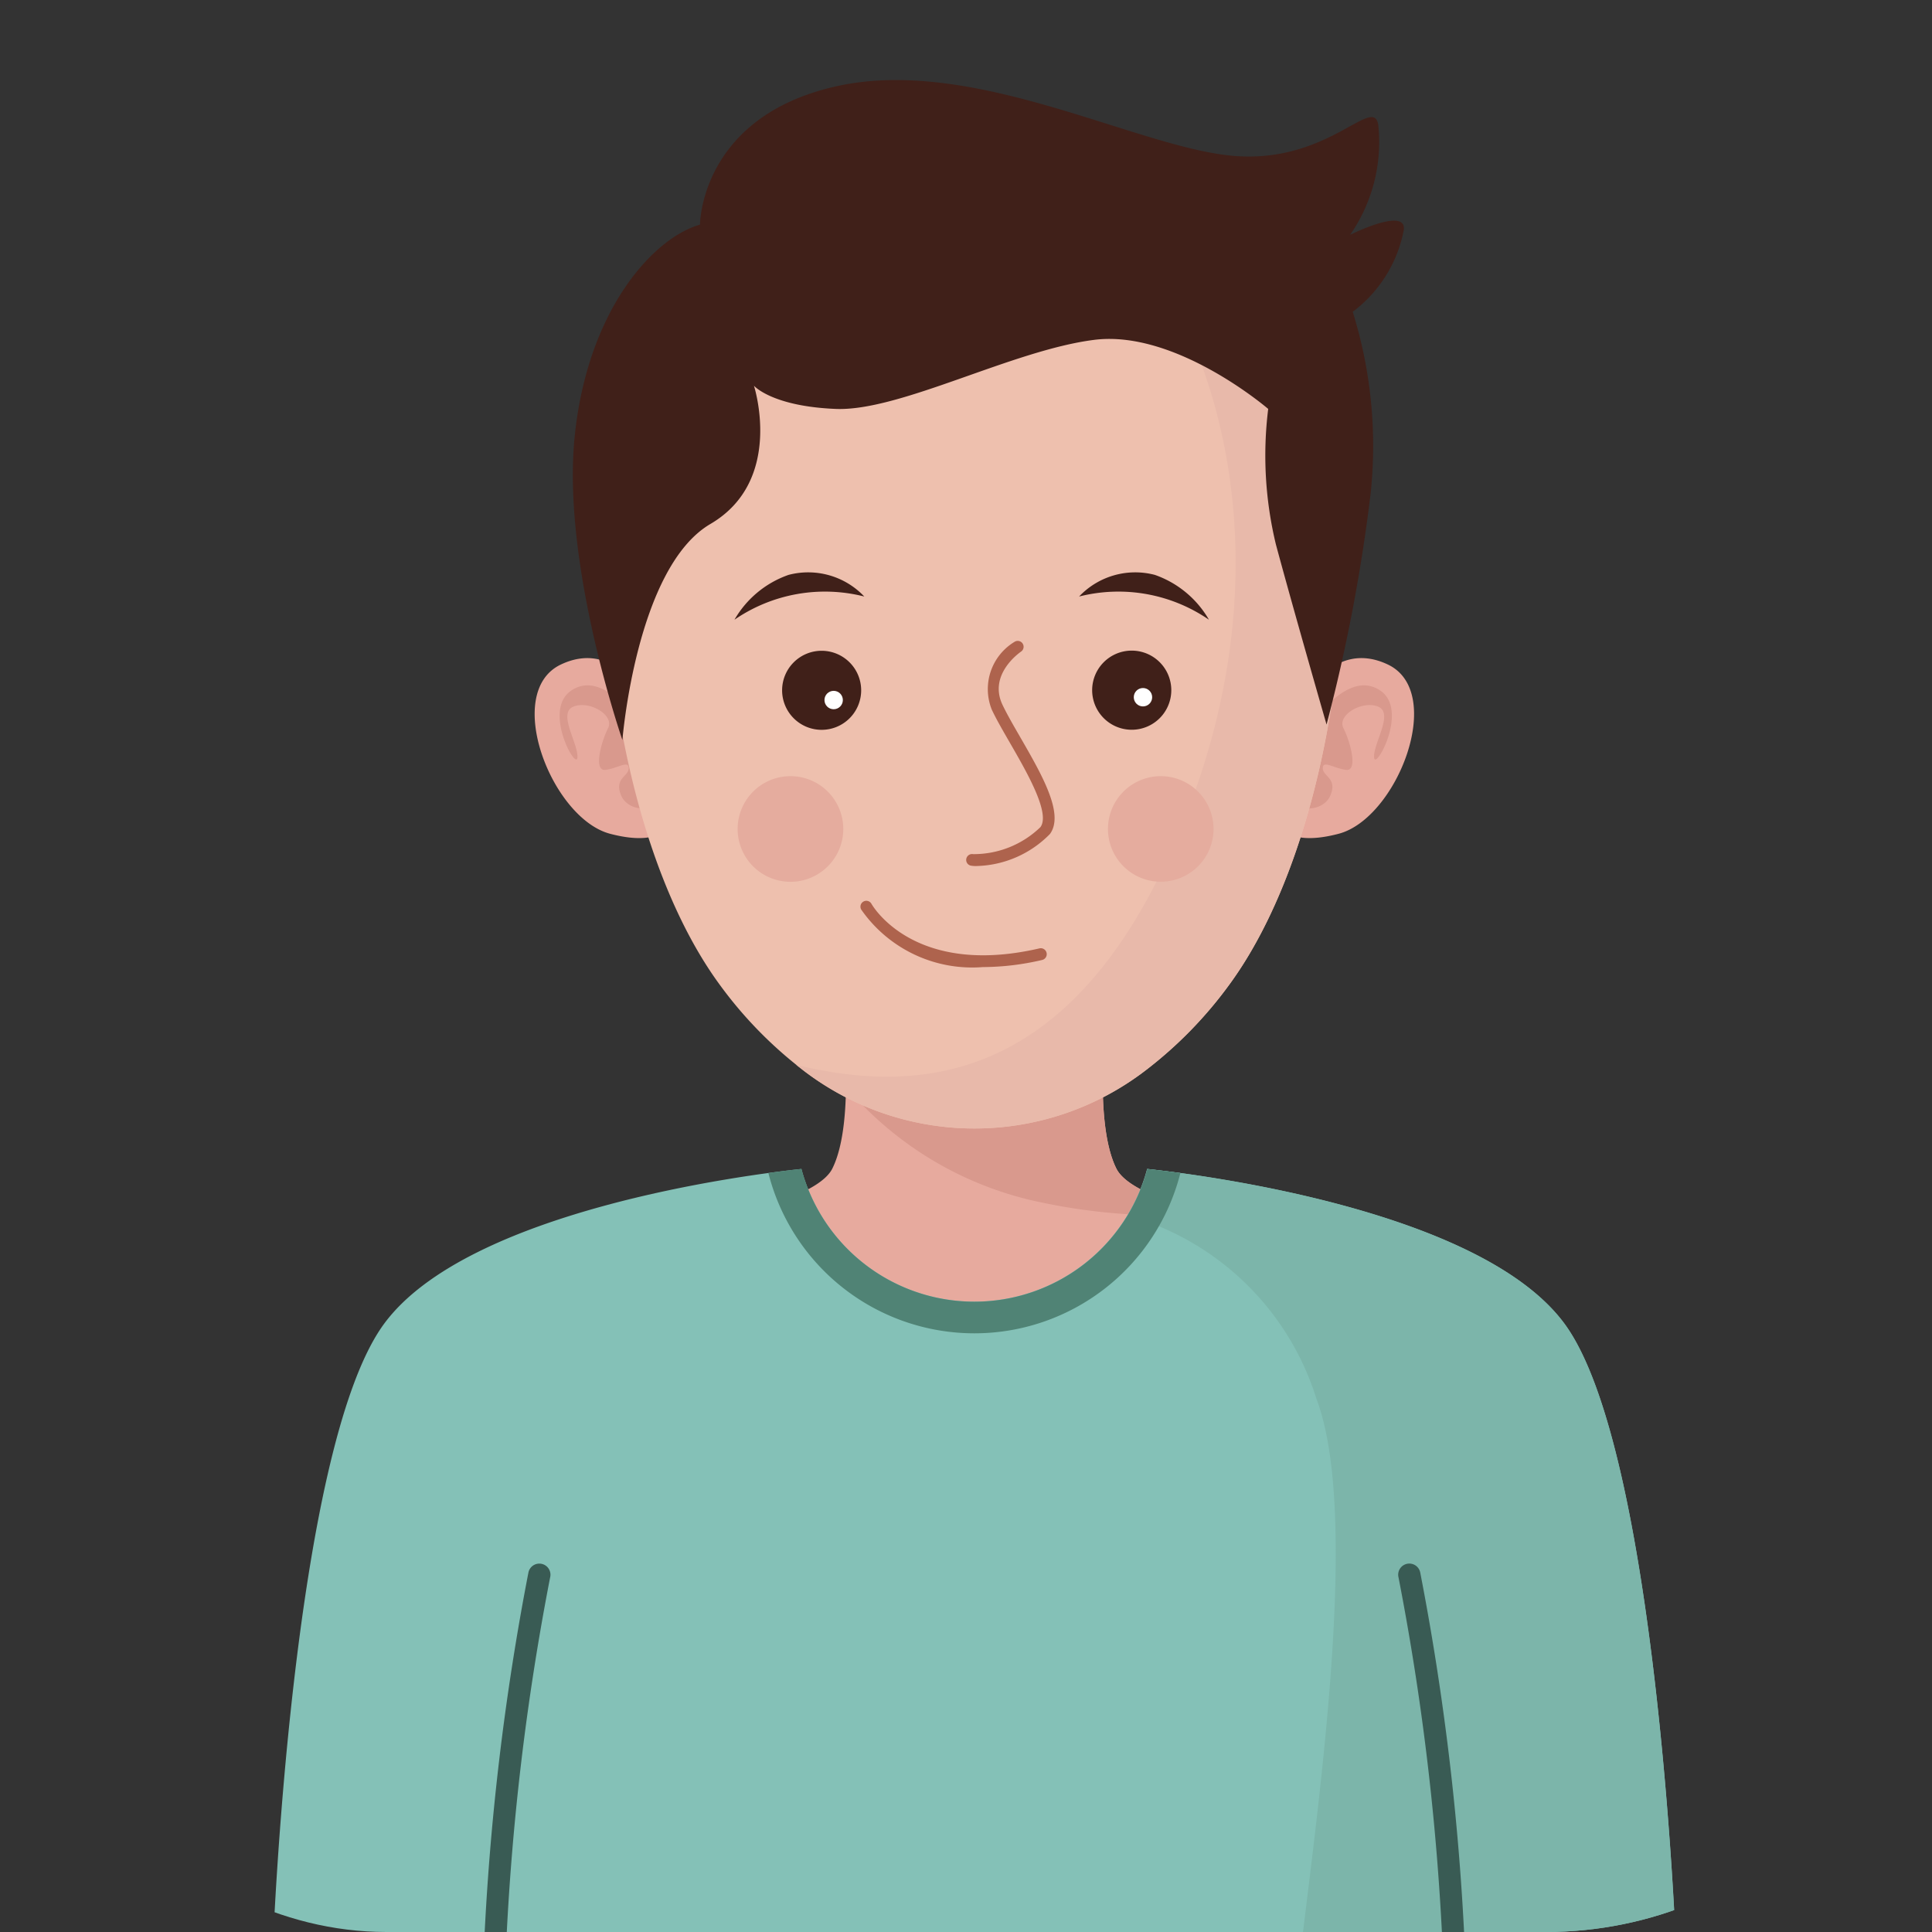<svg xmlns="http://www.w3.org/2000/svg" xmlns:xlink="http://www.w3.org/1999/xlink" width="50" height="50" viewBox="0 0 50 50"><rect x="0" y="0" width="50" height="50" fill="#333333" stroke="none"/><defs><clipPath id="a"><rect width="50" height="50" rx="10" transform="translate(30 859)" fill="#ffde8d"/></clipPath></defs><g transform="translate(-30 -859)" clip-path="url(#a)"><g transform="translate(-15.52 807.939)"><g transform="translate(60.813 77.017)"><g transform="translate(0 0)"><path d="M86.682,116.887c-.612-1.225-.245-4.043-.245-4.043l-3.431-.245-3.431.245s.368,2.818-.245,4.043-6.248,1.838-6.248,1.838a8.464,8.464,0,0,0,.98,3.431c.773,1.545,5.885,2.253,8.015,2.484a8.645,8.645,0,0,0,1.857,0c2.13-.231,7.243-.938,8.015-2.484a8.464,8.464,0,0,0,.98-3.431S87.295,118.112,86.682,116.887Z" transform="translate(-73.083 -112.599)" fill="#e7aa9e"/></g><g transform="translate(6.493 0)"><path d="M96.357,116.887c-.612-1.225-.245-4.043-.245-4.043l-3.431-.245-3.431.245a15.524,15.524,0,0,1,.108,1.927,9,9,0,0,0,5.043,2.988,15.459,15.459,0,0,0,4.382.294C97.629,117.761,96.6,117.372,96.357,116.887Z" transform="translate(-89.251 -112.599)" fill="#d9998d"/></g></g><g transform="translate(59.355 53.136)"><g transform="translate(0 14.956)"><path d="M72.441,91.658s-.8-1.831-2.309-1.114-.239,3.982,1.274,4.38,1.911-.318,1.752-1.354A5.619,5.619,0,0,0,72.441,91.658Z" transform="translate(-69.452 -90.377)" fill="#e7aa9e"/><g transform="translate(0.649 0.707)"><path d="M73.551,93.743s-1.184-2.174-2.195-1.463c-.729.512.151,2.087.172,1.721s-.516-1.141-.108-1.312,1.076.215.9.559-.387,1.119-.065,1.076.6-.258.6-.043-.388.258-.194.71,1.033.474,1.076-.129A2.549,2.549,0,0,0,73.551,93.743Z" transform="translate(-71.068 -92.138)" fill="#d9998d"/></g></g><g transform="translate(19.025 14.956)"><path d="M117.574,91.658s.8-1.831,2.309-1.114.239,3.982-1.274,4.38-1.911-.318-1.752-1.354A5.619,5.619,0,0,1,117.574,91.658Z" transform="translate(-116.825 -90.377)" fill="#e7aa9e"/><g transform="translate(0.479 0.707)"><path d="M118.216,93.743s1.184-2.174,2.195-1.463c.729.512-.151,2.087-.172,1.721s.516-1.141.108-1.312-1.076.215-.9.559.387,1.119.065,1.076-.6-.258-.6-.043.388.258.194.71-1.033.474-1.076-.129A2.549,2.549,0,0,1,118.216,93.743Z" transform="translate(-118.017 -92.138)" fill="#d9998d"/></g></g><g transform="translate(1.842 2.443)"><path d="M92.5,64.556c-1.752-5.336-8.919-5.336-8.919-5.336s-7.167,0-8.919,5.336c-1.343,4.092-.478,11.786,2.309,15.608a10.782,10.782,0,0,0,2.194,2.249,7.274,7.274,0,0,0,8.832,0,10.782,10.782,0,0,0,2.194-2.249C92.976,76.342,93.841,68.648,92.5,64.556Z" transform="translate(-74.038 -59.22)" fill="#eec0ae"/></g><path d="M99.844,66.486a6.957,6.957,0,0,0-3.607-4.041c-.043,1.386,0,2.361,0,2.361S99.649,70.571,96,78.69c-2.748,6.116-6.7,6.222-9.685,5.5.065.051.129.1.194.152a7.274,7.274,0,0,0,8.832,0,10.782,10.782,0,0,0,2.194-2.249C100.322,78.271,101.188,70.577,99.844,66.486Z" transform="translate(-79.543 -58.706)" fill="#e8b9aa"/><g transform="translate(11.17 14.508)"><path d="M97.523,95.09a.733.733,0,0,1-.135-.01.151.151,0,0,1-.119-.179.153.153,0,0,1,.178-.119,2.485,2.485,0,0,0,1.741-.7c.261-.359-.347-1.412-.79-2.18-.181-.314-.353-.611-.469-.858a1.428,1.428,0,0,1,.594-1.76.152.152,0,0,1,.169.252c-.035.024-.859.59-.488,1.378.111.235.279.527.457.835.565.98,1.15,1.992.773,2.511A2.749,2.749,0,0,1,97.523,95.09Z" transform="translate(-97.266 -89.26)" fill="#ae634d"/></g><g transform="translate(8.433 21.238)"><path d="M93.62,107.731a3.5,3.5,0,0,1-3.149-1.489.152.152,0,0,1,.265-.149c.044.078,1.125,1.9,4.348,1.154a.152.152,0,1,1,.069.3A6.809,6.809,0,0,1,93.62,107.731Z" transform="translate(-90.451 -106.016)" fill="#ae634d"/></g><g transform="translate(6.405 14.763)"><path d="M87.448,90.919A1.023,1.023,0,1,1,86.424,89.9,1.024,1.024,0,0,1,87.448,90.919Z" transform="translate(-85.401 -89.896)" fill="#402019"/></g><g transform="translate(14.431 14.763)"><path d="M107.433,90.919a1.024,1.024,0,1,1-1.024-1.023A1.024,1.024,0,0,1,107.433,90.919Z" transform="translate(-105.386 -89.896)" fill="#402019"/></g><circle cx="0.238" cy="0.238" r="0.238" transform="translate(7.502 15.804)" fill="#fff"/><circle cx="0.238" cy="0.238" r="0.238" transform="translate(15.507 15.731)" fill="#fff"/><g transform="translate(0.99 0)"><path d="M73.2,70.213s-1.568-4.527-1.237-7.838,2.053-5.166,3.245-5.5c0,0,0-2.782,3.511-3.577s7.683,1.523,10.2,1.788,3.709-1.59,3.842-.795a4.2,4.2,0,0,1-.729,2.848s1.457-.729,1.391-.133A3.444,3.444,0,0,1,92.1,59.13a11.643,11.643,0,0,1,.464,4.7,44.245,44.245,0,0,1-1.141,5.982s-.846-2.935-1.31-4.658a9.794,9.794,0,0,1-.2-3.51s-2.384-2.053-4.5-1.788-5.034,1.855-6.69,1.788-2.119-.6-2.119-.6.795,2.451-1.126,3.577S73.2,70.213,73.2,70.213Z" transform="translate(-71.917 -53.136)" fill="#402019"/></g><g transform="translate(5.173 12.705)"><path d="M85.693,85.429a2,2,0,0,0-1.96-.56,2.607,2.607,0,0,0-1.4,1.16A4.135,4.135,0,0,1,85.693,85.429Z" transform="translate(-82.333 -84.771)" fill="#402019"/></g><g transform="translate(14.092 12.705)"><path d="M104.541,85.429a2,2,0,0,1,1.96-.56,2.607,2.607,0,0,1,1.4,1.16A4.135,4.135,0,0,0,104.541,85.429Z" transform="translate(-104.541 -84.771)" fill="#402019"/></g></g><g transform="translate(52.578 81.313)"><path d="M88.9,143.543H52.578s.48-12.973,2.882-16.239c2.163-2.939,9.381-3.856,10.8-4.008a4.631,4.631,0,0,0,8.947,0c1.422.152,8.643,1.069,10.8,4.008C88.416,130.571,88.9,143.543,88.9,143.543Z" transform="translate(-52.578 -123.296)" fill="#84c1b7"/></g><g transform="translate(74.733 81.313)"><path d="M121.909,143.543s-.483-12.973-2.885-16.239c-2.161-2.939-9.381-3.856-10.8-4.008a4.073,4.073,0,0,1-.477,1.213,7.13,7.13,0,0,1,4.853,4.735c1.108,2.922.1,10.085-.408,14.3Z" transform="translate(-107.744 -123.296)" fill="#7cb5aa"/></g><g transform="translate(65.406 81.312)"><path d="M84.519,123.4a5.5,5.5,0,0,0,10.662,0c-.371-.051-.667-.086-.857-.106a4.632,4.632,0,0,1-8.949,0C85.186,123.312,84.89,123.347,84.519,123.4Z" transform="translate(-84.519 -123.292)" fill="#508375"/></g><g transform="translate(58.043 91.532)"><path d="M67.9,149.089a65.752,65.752,0,0,0-1.146,9.68h-.572a66.623,66.623,0,0,1,1.155-9.8.288.288,0,1,1,.563.121Z" transform="translate(-66.185 -148.74)" fill="#395b54"/><g transform="translate(23.664)"><path d="M126.833,158.769h-.574a65.649,65.649,0,0,0-1.147-9.68.288.288,0,1,1,.563-.121A66.7,66.7,0,0,1,126.833,158.769Z" transform="translate(-125.106 -148.74)" fill="#395b54"/></g></g><path d="M85.273,99.353a1.367,1.367,0,1,1-1.367-1.367A1.367,1.367,0,0,1,85.273,99.353Z" transform="translate(-17.929 -26.838)" fill="#e5ac9e"/><path d="M109.13,99.353a1.366,1.366,0,1,1-1.366-1.367A1.366,1.366,0,0,1,109.13,99.353Z" transform="translate(-32.204 -26.838)" fill="#e5ac9e"/></g></g></svg>